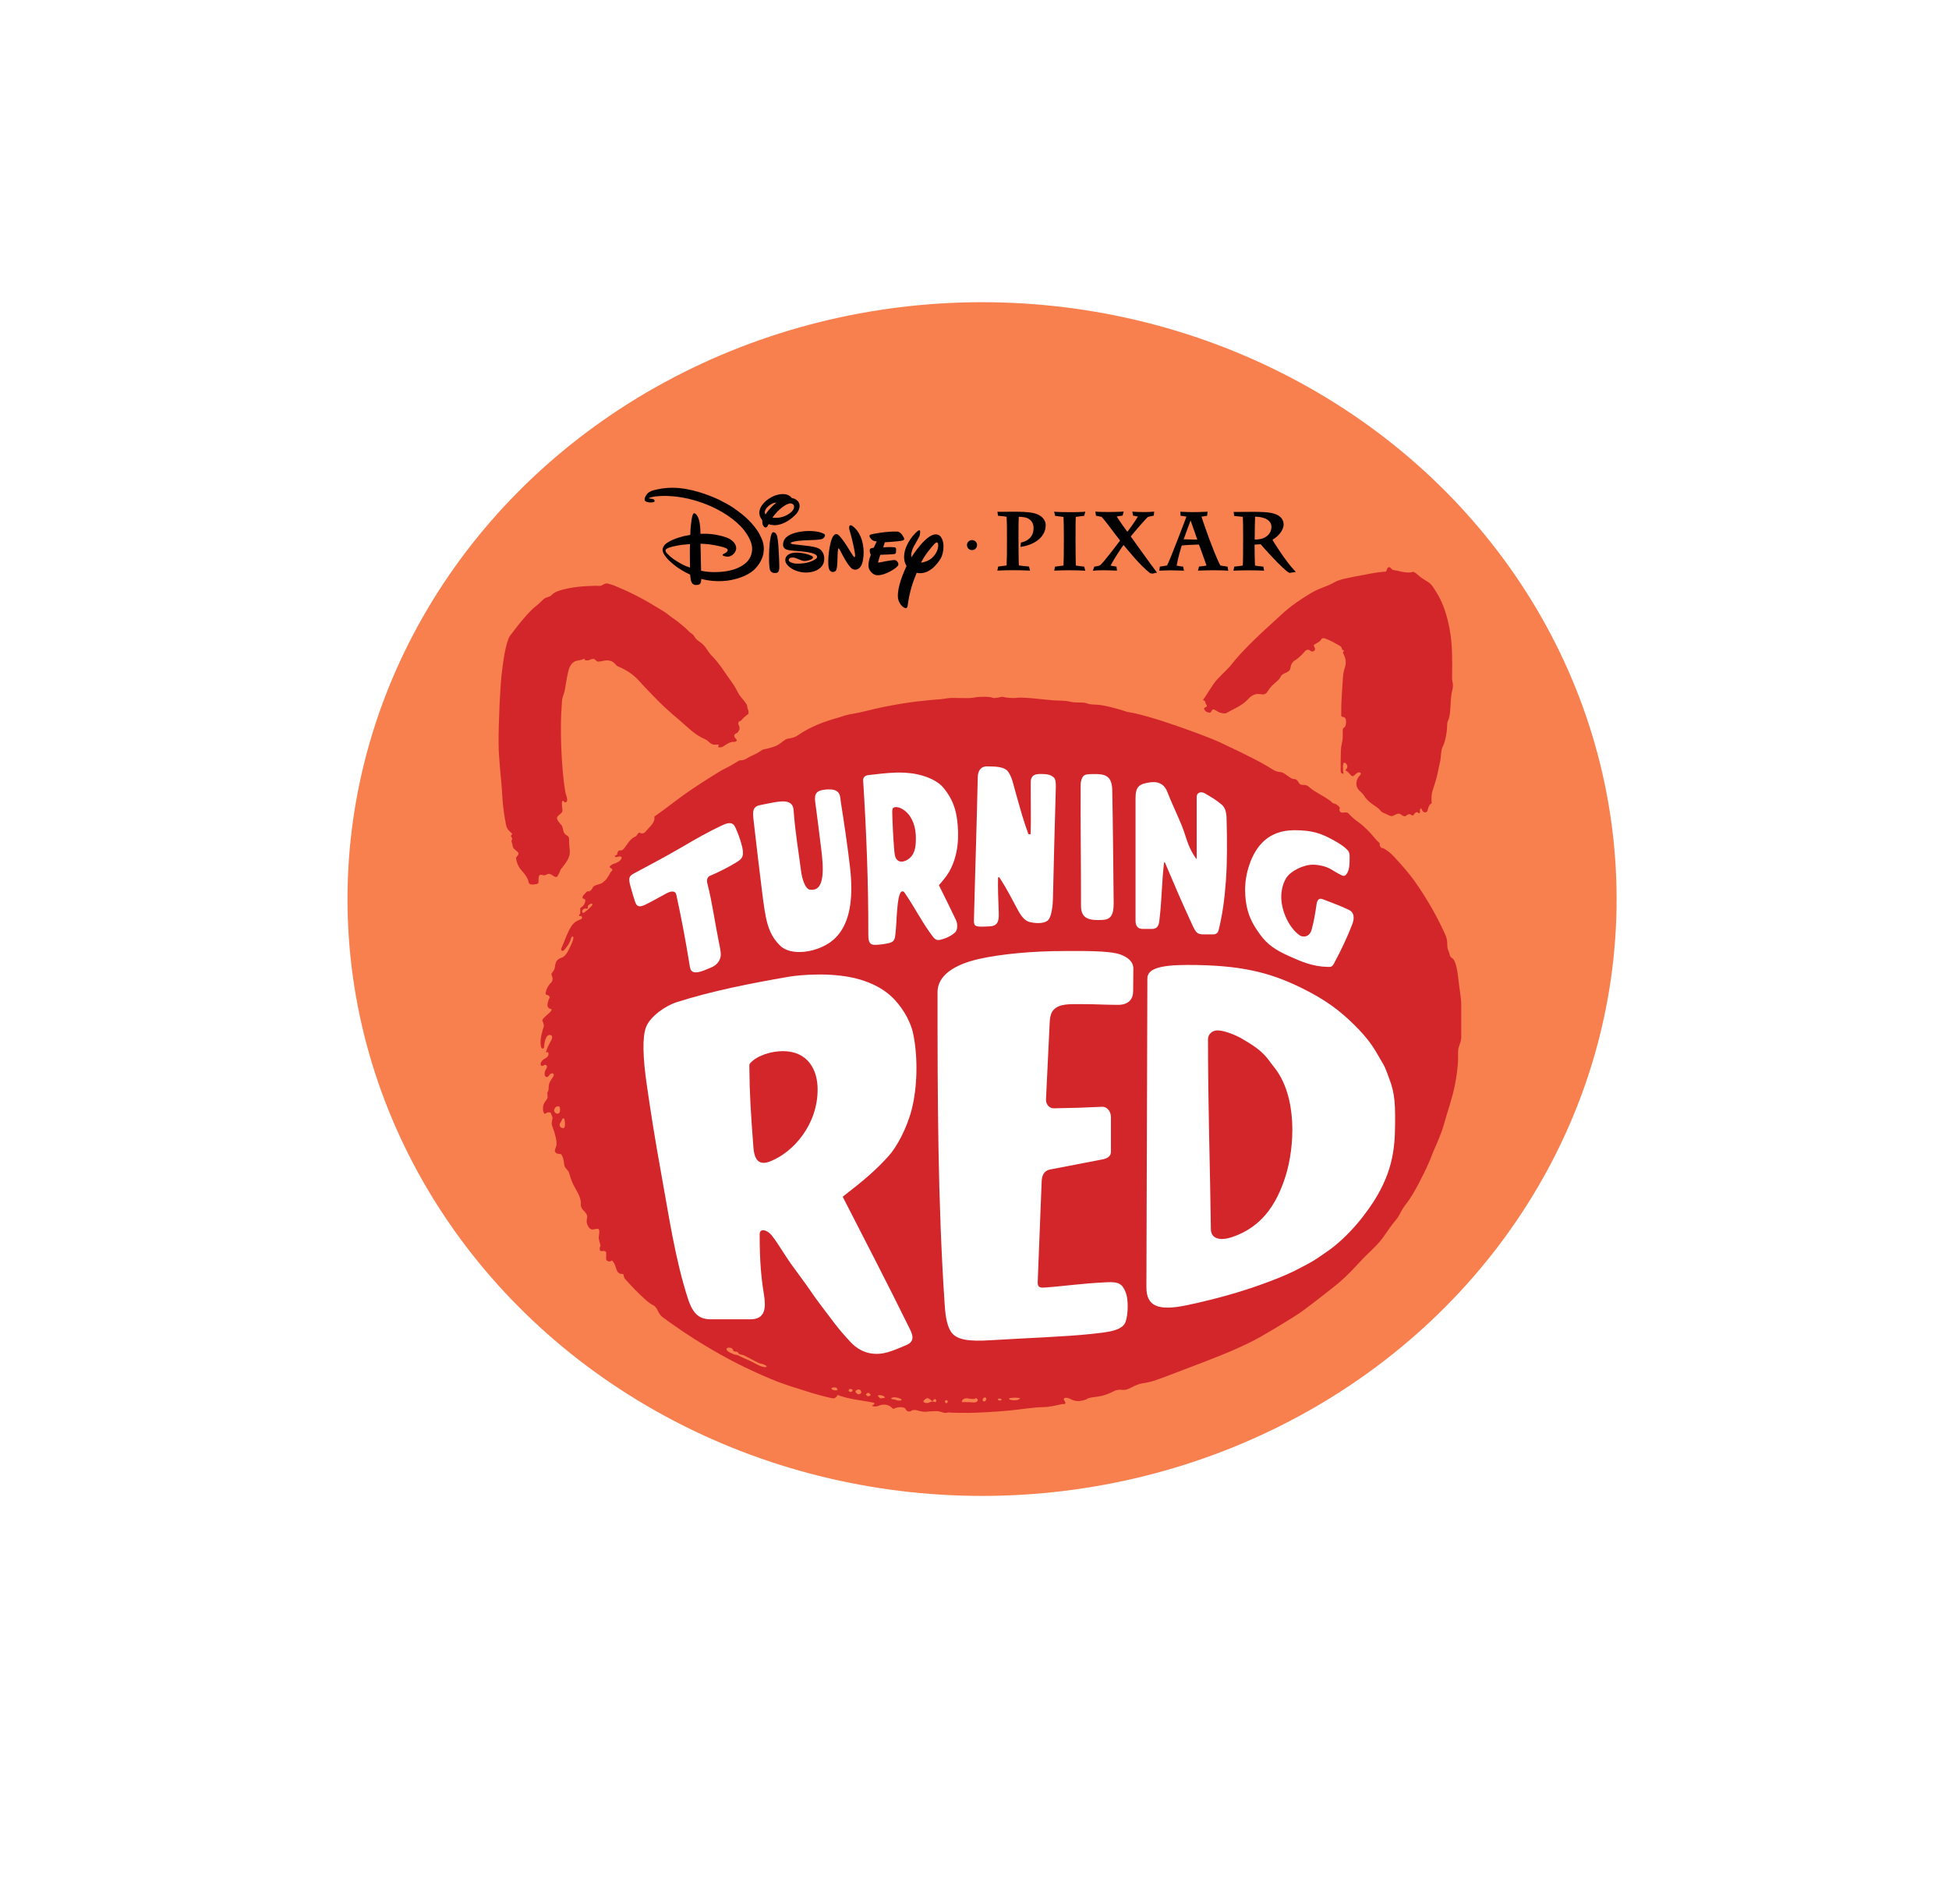<svg width="129" height="126" viewBox="0 0 129 126" fill="none" xmlns="http://www.w3.org/2000/svg">
<ellipse cx="65" cy="59.5" rx="42" ry="39.5" fill="#F8804F"/>
<g filter="url(#filter0_d_21_17)">
<path d="M65.118 41.833C64.636 41.833 64.588 41.87 64.392 41.9C64.121 41.941 63.583 41.908 62.997 41.908C62.692 41.908 62.459 41.998 61.955 42.016C61.752 42.024 61.5 42.061 61.176 42.091C60.289 42.173 59.349 42.331 58.446 42.514C57.739 42.656 57.062 42.858 56.445 42.959C56.114 43.011 55.938 43.064 55.689 43.15C55.441 43.232 55.14 43.296 54.512 43.52C53.903 43.737 53.249 44.07 52.85 44.358C52.59 44.545 52.32 44.575 52.109 44.613C51.955 44.643 51.699 44.901 51.485 45.021C51.21 45.17 50.861 45.249 50.548 45.313C50.435 45.335 50.285 45.473 50.093 45.575C49.883 45.687 49.627 45.78 49.443 45.904C49.255 46.031 49.104 46.038 48.935 46.046C48.758 46.151 48.548 46.282 48.326 46.409C48.123 46.525 47.897 46.618 47.698 46.738C46.994 47.165 46.272 47.625 45.513 48.145C44.817 48.624 44.132 49.189 43.312 49.761C43.328 50.001 43.294 50.027 43.256 50.109C43.158 50.326 42.933 50.51 42.767 50.715C42.718 50.775 42.643 50.861 42.538 50.873C42.466 50.88 42.402 50.88 42.32 50.813C42.233 50.865 42.192 50.929 42.147 51C42.098 51.075 42.034 51.093 41.966 51.127C41.665 51.281 41.504 51.643 41.274 51.905C41.195 51.995 41.109 52.014 41.022 52.003C40.936 51.991 40.876 52.089 40.845 52.253C40.838 52.309 40.774 52.339 40.672 52.362C40.71 52.399 40.736 52.459 40.804 52.444C40.921 52.422 41.033 52.365 41.12 52.425C41.173 52.463 41.142 52.575 41.041 52.669C40.962 52.743 40.864 52.796 40.751 52.841C40.608 52.893 40.541 52.904 40.45 52.979C40.383 53.032 40.319 53.058 40.36 53.121C40.409 53.189 40.503 53.174 40.529 53.282C40.541 53.338 40.447 53.387 40.413 53.451C40.191 53.873 40.067 53.993 39.883 54.135C39.732 54.251 39.484 54.248 39.296 54.375C39.213 54.431 39.243 54.539 39.07 54.67C39.033 54.7 39.006 54.712 38.976 54.712C38.935 54.712 38.89 54.693 38.852 54.727C38.694 54.873 38.54 55.011 38.555 55.138C38.566 55.224 38.724 55.175 38.739 55.303C38.747 55.374 38.724 55.441 38.691 55.516C38.645 55.617 38.574 55.714 38.405 55.815V56.171C38.371 56.238 38.311 56.272 38.333 56.347C38.42 56.324 38.517 56.347 38.525 56.429C38.529 56.515 38.476 56.549 38.412 56.571C38.104 56.68 37.946 56.826 37.833 56.994C37.551 57.42 37.412 57.907 37.156 58.479C37.081 58.644 37.25 58.715 37.359 58.577C37.528 58.363 37.709 58.161 37.807 57.787C37.825 57.709 37.886 57.686 37.931 57.712C37.968 57.739 37.957 57.828 37.916 57.952C37.856 58.139 37.731 58.401 37.619 58.618C37.48 58.895 37.325 59.056 37.171 59.1C37.032 59.142 36.908 59.22 36.836 59.333C36.746 59.471 36.746 59.647 36.709 59.815C36.675 59.983 36.479 60.107 36.498 60.212C36.517 60.309 36.581 60.384 36.573 60.511C36.566 60.661 36.517 60.709 36.438 60.788C36.261 60.96 36.122 61.278 36.111 61.48C36.107 61.533 36.156 61.555 36.231 61.574C36.31 61.596 36.344 61.634 36.37 61.675C36.404 61.727 36.351 61.779 36.314 61.884C36.265 62.011 36.238 62.142 36.235 62.27C36.231 62.348 36.291 62.401 36.332 62.442C36.393 62.505 36.513 62.457 36.502 62.547C36.49 62.663 36.347 62.76 36.223 62.872C36.077 63.003 35.866 63.183 35.896 63.265C35.934 63.381 36.005 63.482 35.998 63.605C35.99 63.706 35.938 63.807 35.915 63.901C35.855 64.133 35.798 64.331 35.783 64.567C35.768 64.844 35.795 65.061 35.896 65.113C35.945 65.139 36.002 65.083 36.013 65.005C36.028 64.919 36.024 64.829 36.043 64.739C36.077 64.563 36.118 64.417 36.205 64.305C36.272 64.215 36.378 64.185 36.49 64.242C36.558 64.275 36.562 64.406 36.505 64.526C36.411 64.717 36.287 64.907 36.193 65.166C36.163 65.248 36.148 65.289 36.144 65.368C36.144 65.42 36.201 65.33 36.246 65.345C36.283 65.36 36.314 65.39 36.302 65.51C36.291 65.611 36.231 65.689 36.058 65.783C35.847 65.895 35.787 66.037 35.783 66.142C35.783 66.254 35.84 66.251 35.885 66.266C35.93 66.281 35.953 66.243 36.005 66.21C36.058 66.176 36.144 66.176 36.186 66.251C36.216 66.311 36.205 66.371 36.163 66.438C36.092 66.55 36.043 66.67 36.047 66.786C36.05 66.872 36.054 66.958 36.163 66.995C36.25 67.025 36.306 66.939 36.389 66.835C36.441 66.771 36.535 66.726 36.614 66.775C36.678 66.816 36.652 66.906 36.618 66.965C36.562 67.067 36.487 67.156 36.415 67.28C36.329 67.422 36.31 67.594 36.31 67.766C36.31 67.95 36.223 67.968 36.227 68.073C36.235 68.249 36.261 68.369 36.227 68.417C35.953 68.788 35.945 68.866 35.938 69.102C35.934 69.237 35.968 69.368 36.054 69.442C36.144 69.397 36.227 69.323 36.344 69.334C36.468 69.345 36.479 69.416 36.505 69.51C36.532 69.6 36.581 69.663 36.569 69.734C36.554 69.843 36.513 69.97 36.517 70.097C36.52 70.198 36.641 70.475 36.694 70.655C36.769 70.909 36.821 71.141 36.833 71.294C36.855 71.635 36.746 71.654 36.724 71.878C36.716 71.946 36.769 71.987 36.821 72.032C36.878 72.08 36.945 72.084 37.009 72.088C37.073 72.091 37.133 72.091 37.164 72.14C37.288 72.338 37.314 72.555 37.34 72.769C37.355 72.915 37.401 72.967 37.476 73.064C37.562 73.173 37.637 73.24 37.664 73.338C37.777 73.742 37.874 73.985 38.006 74.236C38.115 74.445 38.258 74.658 38.333 74.857C38.412 75.062 38.457 75.242 38.446 75.343C38.42 75.564 38.506 75.717 38.611 75.818C38.751 75.953 38.879 76.114 38.864 76.263C38.852 76.383 38.822 76.469 38.83 76.574C38.845 76.761 38.991 77.094 39.202 77.087C39.334 77.083 39.386 77.053 39.495 77.045C39.544 77.042 39.612 77.034 39.634 77.079C39.695 77.191 39.661 77.356 39.634 77.543C39.604 77.741 39.706 77.94 39.751 78.175C39.68 78.25 39.687 78.347 39.702 78.434C39.728 78.583 39.868 78.49 39.984 78.508C40.056 78.52 40.127 78.561 40.123 78.643C40.123 78.725 40.116 78.853 40.116 78.995C40.112 79.085 40.153 79.163 40.247 79.189C40.345 79.216 40.424 79.204 40.503 79.133C40.545 79.174 40.578 79.216 40.616 79.272C40.774 79.511 40.774 79.796 40.913 79.93C41.097 80.11 41.221 79.96 41.263 80.076C41.304 80.192 41.3 80.278 41.361 80.349C41.774 80.813 42.181 81.247 42.677 81.692C42.865 81.861 43.042 82.011 43.218 82.093C43.373 82.164 43.474 82.314 43.546 82.475C43.625 82.654 43.749 82.811 43.858 82.894C44.764 83.56 45.708 84.196 46.667 84.772C48.017 85.58 49.281 86.25 51 86.972C51.951 87.372 52.613 87.544 53.388 87.799C54.016 88.005 55.031 88.267 55.17 88.267C55.268 88.267 55.366 88.169 55.453 88.038C56.201 88.364 57.638 88.454 57.886 88.581C57.852 88.678 57.807 88.712 57.709 88.738C57.709 88.738 57.724 88.802 57.935 88.802C58.145 88.802 58.254 88.659 58.57 88.678C58.856 88.697 59.018 88.865 59.119 88.966C59.119 88.966 59.401 88.82 59.665 88.85C59.8 88.865 59.909 88.884 59.965 89.011C59.996 89.082 60.067 89.131 60.18 89.135C60.323 89.142 60.296 89.026 60.552 89.034C60.657 89.037 60.748 89.071 60.842 89.097C61.071 89.153 61.229 89.157 61.327 89.146C61.507 89.127 61.594 89.12 61.898 89.109C62.248 89.097 62.346 89.213 62.553 89.228C62.647 89.236 62.726 89.187 62.835 89.198C63.125 89.225 63.595 89.221 64.027 89.225C64.614 89.228 65.983 89.15 66.84 89.067C67.592 88.996 68.307 88.858 69.078 88.843C69.48 88.835 69.883 88.734 70.289 88.644C70.368 88.626 70.484 88.671 70.507 88.607C70.56 88.476 70.394 88.42 70.413 88.3C70.421 88.259 70.466 88.229 70.541 88.225C70.657 88.222 70.748 88.259 70.868 88.319C71.022 88.398 71.214 88.446 71.353 88.446C71.515 88.446 71.831 88.383 71.951 88.3C72.06 88.222 72.316 88.192 72.591 88.158C72.952 88.113 73.324 88.001 73.67 87.814C73.858 87.713 74.035 87.672 74.287 87.702C74.524 87.728 74.731 87.623 74.922 87.522C75.058 87.447 75.212 87.38 75.426 87.312C75.596 87.26 76.005 87.223 76.336 87.114C77.002 86.893 77.72 86.605 78.172 86.433C80.285 85.636 81.459 85.183 82.715 84.57C83.557 84.162 85.076 83.212 85.509 82.946C86.115 82.572 86.382 82.359 86.761 82.07C87.254 81.7 87.724 81.322 88.311 80.862C88.747 80.521 89.225 80.087 89.857 79.399C90.124 79.107 90.285 78.935 90.485 78.744C90.673 78.564 90.865 78.381 91.101 78.138C91.624 77.595 91.808 77.15 92.433 76.406C92.598 76.211 92.689 75.964 92.82 75.751C92.956 75.537 93.113 75.347 93.26 75.133C93.61 74.617 93.847 74.149 94.061 73.73C94.629 72.634 94.719 72.282 94.84 72.002C95.099 71.395 95.392 70.778 95.584 70.082C95.817 69.24 96.118 68.425 96.291 67.549C96.389 67.048 96.506 66.326 96.506 65.783V65.379C96.506 65.162 96.536 65.042 96.6 64.885C96.645 64.765 96.716 64.537 96.716 64.395V62.247C96.716 61.705 96.596 61.215 96.532 60.556C96.476 59.972 96.34 59.276 96.145 59.157C95.919 59.018 95.968 58.865 95.885 58.678C95.84 58.569 95.787 58.483 95.791 58.214C95.795 58.012 95.765 57.825 95.686 57.638C95.242 56.616 94.501 55.254 93.606 54.001C93.245 53.495 92.786 52.983 92.38 52.538C92.181 52.317 91.97 52.104 91.688 51.931C91.538 51.838 91.493 51.834 91.436 51.846C91.406 51.786 91.32 51.726 91.32 51.647V51.516C91.045 51.295 90.857 51 90.627 50.768C90.379 50.517 90.154 50.308 90.007 50.203C89.71 49.99 89.503 49.833 89.24 49.541C89.112 49.402 88.796 49.589 88.695 49.432C88.548 49.2 88.852 49.256 88.51 48.998C88.337 48.867 88.243 48.923 88.157 48.819C88.021 48.65 87.401 48.317 86.998 48.07C86.6 47.823 86.6 47.673 86.314 47.666C86.028 47.659 86.036 47.629 85.938 47.475C85.84 47.322 85.78 47.281 85.626 47.273C85.471 47.266 85.314 47.127 85.024 46.925C84.731 46.723 84.636 46.914 84.163 46.603C83.689 46.293 82.835 45.825 80.729 44.841C79.977 44.489 77.389 43.547 76.02 43.161C74.648 42.776 74.813 42.914 74.467 42.787C74.118 42.66 73.034 42.364 72.557 42.353C72.079 42.342 72.079 42.308 71.872 42.248C71.658 42.184 71.195 42.241 70.902 42.173C70.353 42.042 70.203 42.128 69.368 42.035C68.533 41.945 67.938 41.893 67.6 41.889C67.261 41.885 67.307 41.934 66.852 41.908C66.397 41.882 66.453 41.818 66.299 41.837C66.144 41.855 66.107 41.896 65.983 41.896C65.859 41.896 65.817 41.945 65.735 41.908C65.558 41.837 65.344 41.833 65.118 41.833ZM39.168 55.52C39.251 55.523 39.191 55.651 39.149 55.688C39.108 55.722 38.984 55.875 38.736 56.059C38.66 56.115 38.581 56.182 38.54 56.077C38.499 55.972 38.63 55.827 38.766 55.849C38.939 55.875 38.901 55.819 38.905 55.718C38.909 55.617 39.085 55.516 39.168 55.52ZM36.961 68.933C37.051 68.945 37.073 69.035 37.069 69.188C37.066 69.364 36.983 69.427 36.889 69.427C36.795 69.427 36.637 69.293 36.686 69.151C36.735 69.008 36.795 68.952 36.919 68.937C36.934 68.93 36.945 68.93 36.961 68.933ZM37.314 69.727C37.378 69.738 37.416 70.067 37.382 70.266C37.348 70.464 37.13 70.363 37.073 70.277C37.017 70.191 37.028 70.112 37.103 70.011C37.179 69.906 37.19 69.727 37.314 69.727ZM48.269 84.907C48.393 84.907 48.491 84.966 48.517 85.064C48.544 85.165 48.57 85.131 48.63 85.161C48.691 85.187 48.83 85.154 48.867 85.262C48.905 85.371 49.1 85.359 49.251 85.423C49.401 85.487 50.221 85.958 50.36 85.969C50.499 85.977 50.891 86.153 50.684 86.198C50.563 86.212 50.33 86.156 49.928 85.928C49.525 85.7 49.24 85.625 49.018 85.501C48.89 85.427 48.837 85.393 48.706 85.382C48.566 85.371 48.138 85.172 48.1 85.06C48.062 84.944 48.141 84.907 48.269 84.907ZM55.272 87.541C55.381 87.544 55.43 87.634 55.434 87.705C55.294 87.788 55.028 87.69 55.028 87.601C55.028 87.556 55.163 87.537 55.272 87.541ZM56.269 87.642C56.344 87.638 56.445 87.668 56.43 87.735C56.396 87.889 56.231 87.847 56.175 87.78C56.175 87.78 56.156 87.735 56.175 87.72C56.19 87.702 56.19 87.645 56.269 87.642ZM56.825 87.675C56.938 87.668 57.013 87.773 57.006 87.866C56.998 87.971 56.814 88.027 56.742 87.967C56.675 87.907 56.626 87.866 56.622 87.806C56.622 87.75 56.712 87.687 56.825 87.675ZM57.48 87.9C57.521 87.907 57.566 87.945 57.63 88.023C57.626 88.079 57.574 88.083 57.51 88.117C57.446 88.151 57.374 88.091 57.34 88.042C57.329 88.023 57.284 88.02 57.34 87.971C57.397 87.922 57.434 87.892 57.48 87.9ZM58.228 88.05C58.307 88.053 58.499 88.076 58.578 88.199C58.6 88.237 58.236 88.296 58.221 88.24C58.205 88.184 58.089 88.094 58.089 88.094C58.089 88.094 58.145 88.046 58.228 88.05ZM59.172 88.192C59.322 88.184 59.661 88.274 59.676 88.353C59.683 88.401 59.665 88.405 59.495 88.412C59.326 88.42 59.401 88.364 59.131 88.33C58.86 88.296 59.025 88.203 59.172 88.192ZM65.197 88.203C65.249 88.207 65.291 88.255 65.279 88.311C65.268 88.375 65.231 88.454 65.159 88.469C65.091 88.48 65.039 88.431 65.039 88.356C65.039 88.282 65.122 88.21 65.171 88.207C65.182 88.203 65.189 88.203 65.197 88.203ZM67.164 88.218C67.344 88.214 67.555 88.252 67.517 88.278C67.401 88.36 67.329 88.39 67.134 88.39C66.938 88.39 66.769 88.345 66.791 88.278C66.803 88.244 66.987 88.222 67.164 88.218ZM64.588 88.24C64.591 88.24 64.599 88.244 64.614 88.255C64.682 88.319 64.772 88.334 64.682 88.457C64.595 88.581 64.32 88.521 64.11 88.514C63.903 88.506 63.666 88.514 63.666 88.514C63.636 88.334 63.865 88.255 63.967 88.255C64.069 88.255 64.016 88.278 64.332 88.304C64.588 88.323 64.561 88.244 64.588 88.24ZM61.376 88.252C61.462 88.248 61.571 88.338 61.628 88.39C61.692 88.45 61.711 88.476 61.771 88.39C61.793 88.36 61.812 88.315 61.883 88.315C61.955 88.311 61.959 88.386 61.97 88.439C61.977 88.491 61.925 88.521 61.857 88.502C61.808 88.491 61.85 88.472 61.714 88.472C61.579 88.476 61.515 88.57 61.361 88.573C61.207 88.577 61.116 88.51 61.12 88.454C61.124 88.401 61.255 88.293 61.346 88.255C61.353 88.255 61.364 88.252 61.376 88.252ZM66.141 88.278C66.235 88.274 66.291 88.304 66.287 88.36C66.284 88.416 66.163 88.405 66.126 88.401C66.088 88.398 66.069 88.386 66.054 88.345C66.035 88.3 66.088 88.282 66.141 88.278ZM62.621 88.386C62.628 88.386 62.636 88.386 62.639 88.386C62.715 88.401 62.745 88.42 62.722 88.499C62.7 88.577 62.677 88.577 62.632 88.577C62.587 88.577 62.545 88.528 62.542 88.484C62.538 88.442 62.575 88.39 62.621 88.386Z" fill="#D3262A"/>
<path d="M91.929 33.257C91.869 33.261 91.82 33.321 91.808 33.365C91.76 33.575 91.714 33.549 91.643 33.553C91.278 33.583 91.079 33.612 90.797 33.665C88.965 34.005 88.672 34.058 88.273 34.282C87.747 34.582 87.337 34.623 86.739 34.989C85.317 35.858 85.039 36.198 84.272 36.89C82.989 38.046 82.049 39.004 81.587 39.599C81.305 39.966 81.101 40.119 80.597 40.647C80.244 41.013 79.872 41.724 79.616 42.05C79.744 42.08 79.789 42.158 79.796 42.274C79.83 42.334 79.879 42.383 79.879 42.443C79.883 42.518 79.665 42.547 79.691 42.619C79.721 42.697 79.755 42.753 79.811 42.798C79.864 42.839 79.936 42.869 80.041 42.888C80.191 42.918 80.184 42.656 80.308 42.671C80.379 42.678 80.443 42.72 80.534 42.776C80.737 42.903 80.879 42.925 81.049 42.933C81.128 42.937 81.184 42.907 81.263 42.862C81.556 42.69 81.884 42.559 82.252 42.304C82.444 42.173 82.512 42.072 82.719 41.878C82.839 41.766 83.016 41.661 83.215 41.65C83.313 41.642 83.452 41.664 83.602 41.676C83.681 41.683 83.813 41.612 83.862 41.537C83.982 41.358 84.065 41.189 84.422 40.89C84.565 40.77 84.685 40.666 84.746 40.538C84.858 40.303 85.001 40.306 85.174 40.213C85.449 40.063 85.392 39.955 85.449 39.756C85.483 39.633 85.588 39.502 85.667 39.453C85.975 39.266 86.182 39.038 86.389 38.802C86.468 38.712 86.615 38.705 86.664 38.739C86.72 38.78 86.773 38.836 86.84 38.836C86.931 38.836 86.998 38.795 87.032 38.724C87.051 38.682 87.043 38.63 87.006 38.566C86.983 38.525 86.961 38.48 86.961 38.398C87.104 38.319 87.228 38.233 87.322 38.181C87.438 38.114 87.431 37.953 87.596 37.953C87.72 37.953 88.16 38.159 88.476 38.349C88.589 38.42 88.77 38.458 88.815 38.641C88.841 38.746 88.856 38.742 88.943 38.754C88.965 38.825 88.856 38.847 88.898 38.937C89.029 39.214 89.071 39.348 89.071 39.554C89.071 39.704 89.033 39.842 88.988 39.981C88.931 40.157 88.901 40.351 88.886 40.564C88.822 41.548 88.762 42.203 88.773 43.06C88.773 43.202 88.962 43.135 89.033 43.24C89.071 43.292 89.093 43.367 89.093 43.487C89.093 43.715 89.04 43.823 88.965 43.868C88.882 43.917 88.871 43.988 88.871 44.074V44.568C88.871 44.665 88.841 44.759 88.811 44.927C88.743 45.298 88.736 45.249 88.736 46.734C88.736 46.91 88.856 46.925 88.928 46.933C88.871 46.719 88.86 46.169 88.973 46.192C89.089 46.214 89.161 46.312 89.176 46.435C89.187 46.529 89.108 46.63 89.044 46.697C89.338 46.847 89.383 47.086 89.526 47.086C89.65 47.086 89.744 46.858 89.936 46.835C90.086 46.817 90.101 46.948 90.018 47.026C89.853 47.183 89.759 47.412 89.778 47.644C89.793 47.838 89.898 47.988 90.079 48.141C90.259 48.295 90.289 48.403 90.383 48.523C90.71 48.934 91.135 49.084 91.338 49.331C91.515 49.544 91.59 49.503 91.936 49.683C92.087 49.761 92.177 49.735 92.312 49.657C92.523 49.541 92.628 49.556 92.692 49.604C92.79 49.675 92.839 49.713 92.944 49.739C93.004 49.754 93.042 49.728 93.114 49.672C93.207 49.597 93.305 49.574 93.399 49.642C93.448 49.675 93.497 49.754 93.606 49.6C93.647 49.544 93.674 49.473 93.783 49.47C93.881 49.466 93.828 49.541 93.937 49.533C94.039 49.499 93.96 49.428 93.986 49.32C94.008 49.223 94.042 49.166 94.095 49.279C94.14 49.38 94.185 49.44 94.242 49.466C94.328 49.511 94.452 49.466 94.475 49.402C94.535 49.249 94.513 49.039 94.761 48.871C94.731 48.545 94.746 48.283 94.806 48.096C94.915 47.745 95.077 47.262 95.148 46.918C95.201 46.656 95.284 46.255 95.321 46.11C95.374 45.915 95.366 45.384 95.468 45.185C95.618 44.897 95.678 44.62 95.754 44.156C95.795 43.895 95.761 43.554 95.832 43.431C95.972 43.195 95.994 42.682 96.017 42.237C96.062 41.343 96.171 41.455 96.167 41.04C96.167 40.912 96.111 40.811 96.111 40.609C96.111 39.131 96.171 38.166 95.814 36.737C95.656 36.104 95.426 35.498 95.103 34.967C94.919 34.664 94.817 34.507 94.716 34.398C94.599 34.275 94.482 34.211 94.242 34.062C93.779 33.777 93.82 33.672 93.542 33.564C93.456 33.575 93.343 33.624 93.159 33.609C92.722 33.579 92.553 33.485 92.279 33.455C92.166 33.444 92.102 33.373 92.049 33.313C92.008 33.268 91.966 33.253 91.929 33.257Z" fill="#D3262A"/>
<path d="M40.146 34.331C40.063 34.327 39.984 34.376 39.913 34.417C39.841 34.458 39.77 34.499 39.702 34.495C39.439 34.481 39.3 34.492 38.875 34.507C38.096 34.54 37.269 34.694 36.855 34.87C36.776 34.903 36.69 34.944 36.618 35.004C36.569 35.045 36.524 35.087 36.487 35.12C36.449 35.154 36.419 35.176 36.411 35.18C36.329 35.21 36.242 35.236 36.167 35.266C36.092 35.296 36.032 35.322 35.998 35.356C35.783 35.558 35.678 35.67 35.43 35.869C35.057 36.161 34.681 36.632 34.339 37.04C34.193 37.212 33.993 37.504 33.752 37.803C33.606 38.031 33.493 38.465 33.403 38.948C33.312 39.431 33.245 39.969 33.196 40.4C33.109 41.197 32.993 43.427 33 44.901C33.004 46.042 33.181 47.157 33.252 48.493C33.286 49.163 33.395 49.784 33.486 50.282C33.523 50.487 33.595 50.641 33.907 50.903C33.88 50.936 33.858 50.966 33.843 50.989C33.824 51.015 33.816 51.041 33.824 51.067C33.835 51.112 33.862 51.138 33.877 51.161C33.895 51.183 33.903 51.198 33.903 51.221C33.899 51.266 33.88 51.292 33.869 51.325C33.854 51.359 33.846 51.393 33.865 51.441C33.899 51.524 33.914 51.599 33.925 51.666C33.937 51.733 33.948 51.793 33.978 51.838C34.02 51.898 34.106 51.965 34.185 52.033C34.223 52.066 34.26 52.096 34.283 52.122C34.309 52.149 34.32 52.175 34.32 52.186C34.317 52.283 34.275 52.332 34.234 52.373C34.215 52.395 34.193 52.414 34.178 52.44C34.162 52.467 34.155 52.497 34.159 52.534C34.215 52.901 34.35 53.144 34.557 53.368C34.768 53.597 34.949 53.873 34.971 54.046C34.986 54.154 35.035 54.214 35.103 54.24C35.17 54.266 35.253 54.263 35.343 54.251C35.426 54.244 35.498 54.236 35.55 54.218C35.577 54.206 35.599 54.195 35.614 54.177C35.629 54.158 35.641 54.135 35.644 54.109C35.656 53.986 35.629 53.87 35.663 53.735C35.678 53.686 35.697 53.657 35.719 53.638C35.746 53.619 35.776 53.612 35.821 53.612C35.855 53.612 35.874 53.619 35.9 53.627C35.926 53.634 35.953 53.645 35.998 53.649C36.058 53.653 36.111 53.63 36.163 53.604C36.216 53.578 36.265 53.556 36.314 53.552C36.404 53.548 36.49 53.597 36.569 53.649C36.648 53.701 36.72 53.758 36.791 53.761C36.851 53.765 36.893 53.728 36.915 53.686C36.938 53.645 36.953 53.597 36.972 53.574C37.017 53.511 37.039 53.447 37.062 53.383C37.085 53.32 37.107 53.26 37.152 53.208C37.284 53.05 37.416 52.886 37.555 52.65C37.66 52.467 37.739 52.25 37.713 51.999C37.686 51.76 37.664 51.524 37.667 51.251C37.667 51.161 37.641 51.105 37.596 51.063C37.551 51.022 37.495 50.996 37.431 50.947C37.322 50.865 37.299 50.753 37.273 50.641C37.254 50.558 37.239 50.472 37.201 50.386V50.383C37.133 50.289 37.051 50.203 36.987 50.121C36.923 50.038 36.874 49.956 36.867 49.877C36.863 49.833 36.885 49.784 36.919 49.739C36.953 49.694 37.002 49.649 37.047 49.619C37.1 49.582 37.145 49.541 37.182 49.492C37.216 49.443 37.235 49.383 37.227 49.312C37.212 49.166 37.182 49.032 37.194 48.852C37.194 48.815 37.201 48.777 37.209 48.751C37.212 48.74 37.22 48.733 37.224 48.725C37.227 48.721 37.235 48.718 37.243 48.721C37.284 48.725 37.31 48.751 37.337 48.777C37.348 48.789 37.363 48.804 37.378 48.811C37.393 48.822 37.412 48.826 37.431 48.822C37.495 48.807 37.525 48.762 37.536 48.714C37.547 48.665 37.54 48.617 37.536 48.583C37.51 48.407 37.453 48.34 37.408 48.07C37.231 47.038 37.126 45.387 37.126 43.88C37.126 43.243 37.156 42.723 37.197 42.117C37.216 41.848 37.333 41.642 37.367 41.477C37.461 41.006 37.517 40.501 37.634 40.078C37.683 39.898 37.754 39.749 37.856 39.636C37.957 39.528 38.085 39.457 38.247 39.434C38.397 39.416 38.555 39.375 38.672 39.311C38.679 39.33 38.683 39.348 38.691 39.367C38.702 39.39 38.721 39.412 38.751 39.419C38.894 39.438 38.954 39.423 39.006 39.401C39.059 39.378 39.1 39.348 39.224 39.33C39.285 39.322 39.349 39.334 39.401 39.39C39.45 39.442 39.518 39.506 39.589 39.506C39.77 39.509 39.988 39.412 40.236 39.427C40.563 39.446 40.665 39.618 40.815 39.767C40.849 39.801 40.906 39.827 40.969 39.854C41.033 39.88 41.101 39.906 41.161 39.936C41.981 40.351 42.211 40.695 42.568 41.077C43.903 42.495 44.208 42.731 45.084 43.479C45.531 43.861 45.968 44.343 46.678 44.65C46.859 44.729 46.949 44.882 47.13 44.968C47.22 45.013 47.314 45.006 47.393 45.002C47.468 44.995 47.528 44.991 47.581 45.01C47.57 45.036 47.559 45.066 47.551 45.092C47.544 45.129 47.54 45.156 47.54 45.156L47.536 45.17L47.551 45.174C47.671 45.197 47.765 45.174 47.844 45.133C47.923 45.092 47.991 45.036 48.066 44.991C48.22 44.901 48.36 44.811 48.529 44.819C48.615 44.822 48.691 44.811 48.732 44.774C48.755 44.755 48.766 44.729 48.762 44.699C48.758 44.669 48.739 44.639 48.706 44.609C48.649 44.557 48.6 44.489 48.596 44.422C48.596 44.37 48.604 44.343 48.634 44.314C48.664 44.287 48.713 44.261 48.788 44.22C48.803 44.213 48.818 44.194 48.837 44.175C48.856 44.156 48.871 44.13 48.89 44.1C48.924 44.044 48.95 43.981 48.95 43.925C48.95 43.827 48.924 43.771 48.905 43.726C48.886 43.681 48.867 43.651 48.867 43.599C48.867 43.554 48.879 43.524 48.89 43.502C48.901 43.483 48.916 43.468 48.935 43.461C48.973 43.442 49.022 43.438 49.059 43.397C49.153 43.288 49.228 43.214 49.292 43.157C49.383 43.075 49.443 43.038 49.484 43.008C49.503 42.993 49.518 42.982 49.529 42.963C49.541 42.948 49.544 42.929 49.544 42.903C49.544 42.765 49.525 42.701 49.503 42.663C49.484 42.622 49.469 42.611 49.469 42.555C49.469 42.372 49.394 42.308 49.345 42.233C49.221 42.035 49.036 41.874 48.92 41.683C48.792 41.477 48.687 41.212 48.484 40.935C48.006 40.288 47.626 39.625 47.111 39.117C46.987 38.993 46.908 38.873 46.829 38.754C46.75 38.63 46.663 38.503 46.524 38.368C46.423 38.267 46.31 38.2 46.212 38.125C46.114 38.05 46.024 37.968 45.96 37.844C45.915 37.758 45.855 37.706 45.795 37.661C45.734 37.62 45.674 37.582 45.622 37.53C45.415 37.313 45.152 37.089 44.858 36.86C44.633 36.688 44.396 36.538 44.163 36.344C44.012 36.22 43.711 36.052 43.478 35.91C42.323 35.199 41.489 34.817 40.624 34.458C40.409 34.387 40.244 34.335 40.146 34.331Z" fill="#D3262A"/>
<path d="M42.015 53.495C43.046 52.931 43.764 52.579 45.148 51.774C46.032 51.258 46.795 50.809 47.792 50.345C48.108 50.195 48.476 50.057 48.66 50.457C48.841 50.843 48.965 51.191 49.067 51.55C49.292 52.343 49.153 52.53 48.792 52.758C48.254 53.095 47.51 53.466 46.991 53.683C46.799 53.765 46.761 53.986 46.822 54.203C47.13 55.385 47.322 56.803 47.592 58.131C47.679 58.554 47.754 58.88 47.671 59.13C47.577 59.411 47.397 59.587 47.156 59.71C47.051 59.767 46.927 59.804 46.803 59.86C45.716 60.339 45.693 59.901 45.641 59.576C45.366 57.885 45.11 56.526 44.764 54.936C44.693 54.603 44.328 54.73 44.136 54.831C43.79 55.011 43.249 55.329 42.715 55.591C42.282 55.8 42.139 55.699 42.034 55.393C41.929 55.078 41.823 54.73 41.718 54.334C41.564 53.754 41.677 53.679 42.015 53.495Z" fill="white"/>
<path d="M54.817 47.962C54.761 47.965 54.704 47.969 54.64 47.973C54.347 48.003 54.159 48.063 54.05 48.194C53.941 48.325 53.922 48.512 53.956 48.777C54.087 49.81 54.219 50.749 54.354 51.898C54.418 52.433 54.509 53.215 54.418 53.799C54.377 54.072 54.298 54.292 54.166 54.431C54.035 54.569 53.854 54.633 53.595 54.596C53.531 54.588 53.467 54.543 53.407 54.476C53.346 54.408 53.286 54.311 53.237 54.199C53.136 53.971 53.057 53.664 53.019 53.357C52.846 51.991 52.636 50.854 52.527 49.346C52.515 49.166 52.466 49.032 52.376 48.938C52.286 48.845 52.158 48.789 52 48.766C51.804 48.74 51.526 48.77 51.222 48.822C50.917 48.875 50.586 48.946 50.293 49.006C50.161 49.032 50.067 49.077 49.996 49.14C49.924 49.204 49.886 49.29 49.864 49.391C49.823 49.589 49.86 49.851 49.898 50.184C50.082 51.801 50.251 53.211 50.439 54.719C50.552 55.628 50.642 56.317 50.804 56.878C50.97 57.443 51.21 57.885 51.632 58.3C52.12 58.779 53.038 58.82 53.843 58.592C54.569 58.386 55.291 57.997 55.768 57.17C56.246 56.347 56.483 55.09 56.265 53.151C56.099 51.707 55.893 50.334 55.648 48.766C55.622 48.609 55.633 48.385 55.517 48.209C55.456 48.123 55.366 48.048 55.223 48.003C55.114 47.973 54.982 47.958 54.817 47.962Z" fill="white"/>
<path d="M59.526 46.847C59.454 46.847 59.386 46.847 59.319 46.85C58.687 46.873 58.134 46.937 57.476 47.015C57.344 47.03 57.254 47.079 57.198 47.146C57.141 47.213 57.122 47.296 57.13 47.374C57.348 50.82 57.48 54.188 57.472 57.581C57.472 57.851 57.502 58.019 57.581 58.124C57.66 58.229 57.784 58.255 57.938 58.251C58.262 58.244 58.559 58.195 58.849 58.132C59.025 58.09 59.127 58.016 59.183 57.907C59.24 57.802 59.247 57.675 59.266 57.529C59.326 57.046 59.33 56.56 59.371 56.077C59.405 55.647 59.435 55.378 59.473 55.191C59.511 55.004 59.552 54.895 59.612 54.779C59.631 54.745 59.676 54.715 59.725 54.712C59.774 54.708 59.823 54.723 59.856 54.775C60.563 55.8 61.128 56.93 61.778 57.75C61.868 57.862 61.959 57.914 62.049 57.929C62.139 57.941 62.23 57.918 62.324 57.892C62.711 57.787 63.016 57.615 63.222 57.421C63.298 57.349 63.343 57.222 63.354 57.073C63.365 56.923 63.343 56.751 63.264 56.59C62.888 55.815 62.5 55.004 62.143 54.304C62.403 54.004 62.658 53.705 62.831 53.398C63.463 52.272 63.486 50.989 63.343 49.919C63.215 48.961 62.861 48.366 62.448 47.861C62.143 47.486 61.635 47.228 61.094 47.064C60.582 46.903 60.022 46.847 59.526 46.847ZM59.337 49.133C59.48 49.14 59.638 49.208 59.751 49.279C60.172 49.529 60.616 50.128 60.62 51.187C60.62 51.557 60.601 51.999 60.372 52.332C60.203 52.579 59.796 52.83 59.522 52.717C59.262 52.612 59.217 52.358 59.187 51.977C59.116 51.101 59.074 50.263 59.055 49.484C59.052 49.361 59.063 49.219 59.131 49.178C59.176 49.151 59.225 49.137 59.277 49.133C59.296 49.133 59.315 49.133 59.337 49.133Z" fill="white"/>
<path d="M65.332 46.439C65.118 46.435 64.964 46.517 64.862 46.648C64.764 46.783 64.719 46.963 64.715 47.165C64.644 50.54 64.539 53.473 64.463 56.627C64.46 56.706 64.467 56.777 64.478 56.833C64.493 56.893 64.516 56.942 64.558 56.972C64.64 57.031 64.783 57.043 64.96 57.046C65.137 57.046 65.344 57.035 65.535 57.024C65.742 57.013 65.896 56.949 65.99 56.811C66.084 56.672 66.115 56.466 66.107 56.171C66.077 55.348 66.039 54.536 66.058 53.784L66.141 53.78C66.626 54.51 66.998 55.258 67.367 55.939C67.623 56.41 67.856 56.68 68.194 56.751C68.743 56.867 69.142 56.8 69.334 56.65C69.477 56.538 69.559 56.279 69.612 56.002C69.665 55.726 69.687 55.422 69.691 55.221C69.744 52.665 69.811 50.532 69.879 47.958C69.883 47.827 69.887 47.67 69.875 47.528C69.864 47.386 69.834 47.258 69.759 47.183C69.503 46.944 69.206 46.951 68.928 46.944C68.77 46.94 68.6 46.944 68.461 47.011C68.326 47.079 68.228 47.217 68.224 47.449C68.213 48.609 68.251 49.799 68.217 50.929L68.07 50.925C67.939 50.558 67.788 50.136 67.653 49.683C67.367 48.706 67.119 47.793 67.017 47.419C66.976 47.266 66.912 47.116 66.848 46.993C66.784 46.869 66.72 46.772 66.671 46.723C66.524 46.577 66.299 46.51 66.058 46.476C65.817 46.443 65.55 46.443 65.332 46.439Z" fill="white"/>
<path d="M72.358 46.948C72.169 46.948 72.03 46.955 71.929 46.974C71.827 46.992 71.763 47.026 71.711 47.079C71.605 47.183 71.526 47.423 71.526 47.629C71.508 50.192 71.556 52.867 71.549 55.666C71.549 56.1 71.684 56.343 71.929 56.474C72.173 56.605 72.534 56.627 72.978 56.601C73.237 56.586 73.418 56.515 73.538 56.343C73.659 56.171 73.715 55.894 73.711 55.479C73.685 53.077 73.666 50.45 73.617 48.003C73.606 47.479 73.456 47.217 73.226 47.082C72.997 46.951 72.689 46.944 72.358 46.948Z" fill="white"/>
<path d="M76.374 47.479C76.31 47.479 76.242 47.483 76.171 47.49C75.799 47.539 75.543 47.602 75.381 47.756C75.219 47.913 75.159 48.153 75.159 48.542V56.665C75.159 56.852 75.208 56.986 75.291 57.073C75.374 57.159 75.494 57.196 75.622 57.196H76.261C76.479 57.196 76.6 57.091 76.664 56.953C76.724 56.814 76.735 56.65 76.75 56.511C76.904 55.213 76.893 54.042 77.051 52.785L77.1 52.792C77.653 54.094 78.202 55.389 78.777 56.627C78.943 56.986 79.037 57.215 79.153 57.361C79.27 57.507 79.413 57.559 79.65 57.559H80.315C80.5 57.559 80.62 57.432 80.654 57.29C80.913 56.264 81.052 55.221 81.139 54.023C81.233 52.743 81.222 51.344 81.184 49.87C81.173 49.41 81.06 49.133 80.846 48.957C80.451 48.631 80.154 48.463 79.736 48.22C79.623 48.153 79.492 48.138 79.386 48.175C79.281 48.212 79.206 48.313 79.206 48.456V52.549H79.168C78.694 51.861 78.6 51.445 78.356 50.723C78.191 50.233 77.916 49.675 77.483 48.669C77.404 48.482 77.329 48.295 77.254 48.108C77.175 47.902 77.051 47.73 76.87 47.617C76.735 47.535 76.57 47.483 76.374 47.479Z" fill="white"/>
<path d="M89.108 51.898C88.826 51.632 88.465 51.434 88.108 51.243C87.457 50.891 86.856 50.663 85.678 50.663C83.873 50.663 83.098 51.812 82.711 52.897C82.474 53.567 82.395 54.199 82.414 54.775C82.459 56.171 82.918 56.893 83.396 57.559C83.892 58.247 84.449 58.61 85.377 59.022C86.103 59.344 86.859 59.684 87.867 59.71C88.063 59.714 88.168 59.722 88.281 59.508C88.781 58.58 89.195 57.694 89.499 56.9C89.661 56.481 89.638 56.107 89.278 55.935C88.642 55.628 88.048 55.426 87.529 55.224C87.254 55.116 87.171 55.381 87.149 55.512C87.051 56.175 86.972 56.665 86.818 57.233C86.675 57.769 86.228 57.757 86.032 57.626C85.284 57.117 84.757 55.89 84.806 54.959C84.828 54.536 84.938 54.161 85.111 53.862C85.393 53.372 86.288 52.927 86.938 52.946C87.359 52.957 87.739 53.065 87.972 53.181C88.243 53.32 88.473 53.499 88.807 53.649C88.924 53.701 89.037 53.727 89.176 53.484C89.296 53.275 89.326 52.961 89.326 52.687C89.338 52.197 89.338 52.115 89.108 51.898Z" fill="white"/>
<path d="M60.846 30.814C60.793 30.814 60.725 30.874 60.725 30.874C59.969 31.547 59.868 32.295 59.868 32.295C59.796 32.7 59.879 32.98 60.003 33.178C59.586 34.065 59.379 34.843 59.435 35.3C59.488 35.648 59.736 35.902 59.89 35.955C60.044 36.018 60.071 35.835 60.071 35.835C60.195 34.888 60.413 34.252 60.673 33.627C61.459 33.807 62.049 33.047 62.26 32.681C62.384 32.464 62.448 32.172 62.448 31.895C62.448 31.585 62.361 31.293 62.173 31.158C61.617 30.773 60.718 31.992 60.323 32.599C60.263 32.292 60.473 31.899 60.473 31.899C60.473 31.899 60.808 31.319 60.857 31.203C60.902 31.083 60.928 30.84 60.872 30.817C60.861 30.814 60.853 30.814 60.846 30.814ZM62.011 31.618C62.079 31.626 62.09 31.719 62.09 31.719C62.147 32.187 61.805 32.539 61.658 32.67C61.568 32.756 61.271 32.92 60.958 32.958C61.252 32.389 61.62 31.97 61.823 31.745C61.914 31.644 61.974 31.614 62.011 31.618Z" fill="#010101"/>
<path d="M57.032 33.096C56.946 33.298 56.716 33.515 56.434 33.381C56.156 33.246 55.708 32.34 55.708 32.34C55.708 32.34 55.539 32.004 55.505 32.011C55.505 32.011 55.468 31.944 55.445 32.314C55.422 32.681 55.449 33.399 55.302 33.511C55.163 33.624 54.994 33.579 54.907 33.448C54.828 33.317 54.794 33.006 54.84 32.464C54.892 31.918 55.016 31.338 55.182 31.158C55.343 30.978 55.475 31.109 55.524 31.154C55.524 31.154 55.742 31.349 56.099 31.925L56.163 32.03C56.163 32.03 56.491 32.572 56.524 32.572C56.524 32.572 56.551 32.599 56.573 32.58C56.607 32.569 56.592 32.397 56.592 32.397C56.592 32.397 56.524 31.805 56.227 30.803C56.227 30.803 56.182 30.679 56.212 30.559C56.242 30.44 56.363 30.496 56.363 30.496C56.363 30.496 56.822 30.728 57.047 31.472C57.269 32.217 57.119 32.89 57.032 33.096Z" fill="#010101"/>
<path d="M59.747 31.491C59.42 31.566 58.566 31.607 58.566 31.607L58.457 31.944C58.457 31.944 58.886 31.906 59.198 31.94C59.198 31.94 59.3 31.929 59.311 32.052C59.315 32.168 59.3 32.295 59.3 32.295C59.3 32.295 59.292 32.37 59.183 32.389C59.067 32.408 58.262 32.438 58.262 32.438L58.13 32.875C58.13 32.875 58.081 32.976 58.19 32.946C58.292 32.92 59.134 32.763 59.243 32.785C59.36 32.816 59.492 32.973 59.454 33.115C59.409 33.291 58.566 33.826 58.055 33.788C58.055 33.788 57.784 33.807 57.559 33.444C57.348 33.1 57.638 32.445 57.638 32.445C57.638 32.445 57.502 32.142 57.6 32.037C57.6 32.037 57.656 31.985 57.826 31.974L58.032 31.547C58.032 31.547 57.799 31.562 57.656 31.39C57.525 31.225 57.513 31.15 57.615 31.105C57.72 31.053 58.702 30.874 59.375 30.9C59.375 30.9 59.608 30.877 59.811 31.281C59.819 31.285 59.917 31.45 59.747 31.491Z" fill="#010101"/>
<path d="M44.55 28C44.463 28 44.377 28 44.29 28.004C43.982 28.015 43.572 28.079 43.249 28.168C43.019 28.232 42.865 28.329 42.752 28.52C42.7 28.617 42.647 28.718 42.673 28.823C42.696 28.913 42.824 28.943 42.929 28.962C43.027 28.977 43.252 28.988 43.312 28.917C43.339 28.887 43.335 28.857 43.312 28.816C43.29 28.774 43.234 28.748 43.177 28.737C43.117 28.726 42.997 28.718 42.97 28.707C42.955 28.7 42.937 28.692 42.937 28.692C42.937 28.692 42.944 28.685 42.952 28.681C42.963 28.67 43.008 28.655 43.034 28.647C43.068 28.64 43.106 28.629 43.147 28.617C43.41 28.546 43.937 28.531 44.174 28.543C45.106 28.576 45.971 28.782 46.852 29.141C47.713 29.493 48.687 30.092 49.258 30.821C49.473 31.098 49.744 31.551 49.777 31.933C49.807 32.28 49.695 32.617 49.48 32.86C49.319 33.044 49.104 33.182 48.867 33.291C48.333 33.541 47.686 33.594 47.103 33.579C47.028 33.579 46.739 33.553 46.671 33.541C46.554 33.523 46.404 33.493 46.404 33.493L46.366 31.704C46.366 31.704 46.547 31.712 46.675 31.719C47.002 31.738 47.675 31.85 48.014 31.981C48.085 32.011 48.16 32.052 48.168 32.123C48.172 32.179 48.13 32.224 48.081 32.266C48.059 32.288 48.036 32.303 48.006 32.318C47.95 32.348 47.848 32.4 47.841 32.408C47.822 32.434 47.822 32.468 47.848 32.486C47.912 32.535 48.123 32.565 48.179 32.561C48.367 32.55 48.555 32.423 48.653 32.251C48.739 32.097 48.751 31.981 48.691 31.817C48.63 31.633 48.439 31.461 48.236 31.356C47.987 31.233 47.559 31.139 47.337 31.102C47.164 31.076 46.979 31.049 46.814 31.046C46.641 31.042 46.363 31.049 46.363 31.049C46.363 31.049 46.359 30.806 46.347 30.645C46.329 30.38 46.257 29.86 46.013 29.71C45.968 29.684 45.915 29.68 45.885 29.721C45.836 29.781 45.791 30.017 45.78 30.077C45.761 30.189 45.697 30.716 45.701 30.799C45.701 30.881 45.693 31.106 45.689 31.113C45.686 31.117 45.686 31.117 45.682 31.12C45.671 31.128 45.516 31.154 45.419 31.169C45.208 31.199 44.697 31.364 44.535 31.439C44.313 31.536 43.986 31.708 43.895 31.933C43.828 32.093 43.854 32.232 43.941 32.385C44.053 32.58 44.2 32.733 44.362 32.887C44.418 32.943 44.681 33.16 44.745 33.205C44.967 33.365 45.219 33.526 45.486 33.654C45.573 33.695 45.678 33.747 45.678 33.747C45.678 33.747 45.697 33.953 45.719 34.073C45.742 34.222 45.795 34.35 45.934 34.409C46.017 34.447 46.114 34.439 46.208 34.424C46.284 34.409 46.336 34.376 46.366 34.312C46.378 34.286 46.4 34.211 46.404 34.185C46.411 34.121 46.411 34.035 46.411 34.035C46.411 34.035 46.633 34.088 46.784 34.114C47.22 34.192 47.694 34.2 48.108 34.151C48.713 34.076 49.424 33.852 49.879 33.459C50.003 33.354 50.21 33.107 50.296 32.95C50.349 32.86 50.394 32.767 50.443 32.655C50.454 32.632 50.514 32.449 50.526 32.37C50.533 32.337 50.567 32.075 50.552 31.936C50.556 31.876 50.522 31.727 50.518 31.701C50.514 31.697 50.499 31.622 50.488 31.573C50.477 31.521 50.406 31.349 50.39 31.319C50.342 31.233 50.312 31.162 50.278 31.087C50.123 30.78 49.804 30.391 49.544 30.137C49.413 30.006 49.228 29.841 49.085 29.729C49.018 29.672 48.585 29.355 48.51 29.306C48.277 29.152 47.856 28.92 47.592 28.793C47.224 28.617 46.716 28.423 46.333 28.307C45.727 28.123 45.152 28.008 44.55 28ZM45.667 31.73C45.667 31.73 45.659 31.996 45.659 32.262C45.656 32.771 45.671 33.283 45.671 33.283C45.671 33.283 45.49 33.22 45.377 33.175C45.058 33.04 44.621 32.767 44.411 32.591C44.358 32.55 44.178 32.374 44.144 32.337C44.087 32.273 44.038 32.209 44.053 32.127C44.069 32.048 44.219 31.985 44.298 31.959C44.55 31.869 44.986 31.794 45.219 31.768C45.404 31.749 45.667 31.73 45.667 31.73Z" fill="#010101"/>
<path d="M51.775 28.419C51.583 28.427 51.387 28.475 51.237 28.539C50.981 28.647 50.744 28.804 50.563 28.999C50.383 29.19 50.248 29.429 50.259 29.687C50.263 29.77 50.296 29.901 50.338 29.976C50.375 30.039 50.439 30.107 50.454 30.174C50.462 30.211 50.454 30.264 50.458 30.309C50.462 30.413 50.507 30.522 50.586 30.593C50.642 30.642 50.695 30.642 50.752 30.597C50.767 30.585 50.793 30.555 50.808 30.533C50.834 30.488 50.857 30.432 50.883 30.406C50.887 30.402 50.902 30.41 50.917 30.421C50.928 30.428 51.026 30.454 51.052 30.454C51.105 30.458 51.161 30.473 51.214 30.477C51.387 30.492 51.624 30.436 51.778 30.376C52.124 30.241 52.395 30.047 52.666 29.77C52.824 29.609 52.963 29.343 52.914 29.104C52.888 28.984 52.835 28.902 52.733 28.816C52.685 28.774 52.56 28.707 52.478 28.696C52.451 28.692 52.421 28.688 52.41 28.681C52.395 28.674 52.388 28.655 52.372 28.64C52.312 28.561 52.192 28.49 52.105 28.46C52.004 28.427 51.891 28.415 51.775 28.419ZM51.391 28.98C51.391 28.98 51.334 29.025 51.285 29.066C51.128 29.201 50.921 29.414 50.804 29.571C50.74 29.657 50.665 29.77 50.665 29.77C50.665 29.77 50.65 29.736 50.639 29.71C50.567 29.534 50.725 29.332 50.868 29.212C50.955 29.137 51.131 29.021 51.248 28.999C51.301 28.991 51.391 28.98 51.391 28.98ZM52.316 29.033C52.354 29.033 52.384 29.04 52.429 29.059C52.496 29.089 52.549 29.149 52.557 29.227C52.587 29.474 52.301 29.687 52.105 29.796C51.906 29.904 51.696 29.972 51.466 29.987C51.376 29.994 51.143 29.994 51.135 29.972C51.131 29.964 51.15 29.942 51.169 29.919C51.199 29.878 51.24 29.822 51.282 29.77C51.455 29.549 51.771 29.272 51.993 29.145C52.068 29.1 52.105 29.089 52.184 29.063C52.241 29.04 52.278 29.033 52.316 29.033ZM51.169 30.941C51.109 30.952 51.075 31.038 51.056 31.083C50.996 31.236 50.951 31.603 50.94 31.719C50.902 32.067 50.876 32.89 50.936 33.309C50.962 33.485 51.019 33.597 51.199 33.635C51.27 33.65 51.402 33.646 51.462 33.609C51.511 33.579 51.549 33.515 51.56 33.463C51.594 33.317 51.579 33.111 51.575 32.954C51.568 32.771 51.564 32.587 51.553 32.4C51.541 32.153 51.511 31.517 51.444 31.233C51.413 31.109 51.364 30.997 51.24 30.952C51.225 30.948 51.21 30.941 51.199 30.941C51.188 30.941 51.176 30.941 51.169 30.941Z" fill="#010101"/>
<path d="M53.538 31.858C53.55 31.858 53.553 31.861 53.568 31.861C53.779 31.891 53.986 31.929 54.148 32C54.294 32.063 54.381 32.146 54.46 32.292C54.58 32.512 54.587 32.823 54.478 33.059C54.396 33.235 54.219 33.38 54.057 33.459C53.888 33.541 53.722 33.579 53.531 33.601C53.196 33.639 52.839 33.568 52.538 33.425C52.361 33.339 52.143 33.19 52.034 32.999C51.955 32.86 51.955 32.677 52.053 32.542C52.207 32.329 52.542 32.284 52.794 32.292C52.985 32.299 53.331 32.359 53.512 32.423C53.561 32.441 53.749 32.512 53.779 32.546C53.801 32.569 53.816 32.602 53.805 32.632C53.764 32.759 53.456 32.827 53.365 32.838C53.128 32.875 53.004 32.786 52.73 32.677C52.662 32.651 52.572 32.621 52.504 32.617C52.38 32.606 52.233 32.64 52.207 32.774C52.196 32.842 52.278 32.909 52.339 32.935C52.485 32.999 52.602 33.021 52.745 33.021C53.17 33.029 53.644 32.958 53.989 32.715C54.038 32.681 54.084 32.632 54.084 32.569C54.084 32.441 53.865 32.367 53.865 32.367C53.632 32.269 53.2 32.224 52.978 32.206C52.745 32.187 52.38 32.157 52.29 32.142C52.199 32.131 52.102 32.112 52.023 32.075C51.944 32.041 51.868 31.959 51.842 31.873C51.801 31.715 51.853 31.521 51.94 31.394C52.173 31.064 52.715 30.937 53.117 30.889C53.508 30.84 54.144 30.84 54.527 31.046C54.587 31.076 54.618 31.106 54.606 31.169C54.58 31.289 54.49 31.364 54.384 31.397C54.272 31.435 54.035 31.446 53.929 31.453C53.467 31.48 52.903 31.465 52.463 31.584C52.429 31.596 52.369 31.611 52.35 31.633C52.282 31.708 52.478 31.73 52.519 31.738C52.53 31.742 52.534 31.742 52.545 31.742L53.538 31.858Z" fill="#010101"/>
<path d="M67.307 29.587C67.058 29.587 66.272 29.59 66.111 29.59H66.017L66.058 29.856L66.122 29.86C66.186 29.863 66.302 29.875 66.419 29.886C66.509 29.897 66.581 29.908 66.626 29.919C66.633 30.02 66.641 30.253 66.645 30.511C66.648 30.791 66.648 31.076 66.648 31.158V31.367C66.648 31.611 66.648 32.015 66.645 32.385C66.641 32.726 66.633 33.01 66.626 33.141C66.472 33.163 66.201 33.197 66.122 33.208L66.066 33.216L66.013 33.485L66.118 33.478C66.261 33.467 66.776 33.455 67.043 33.455C67.288 33.455 67.897 33.467 68.066 33.478L68.175 33.485L68.108 33.216L68.051 33.208C67.901 33.193 67.589 33.163 67.438 33.141C67.434 33.096 67.431 33.036 67.427 32.928C67.423 32.786 67.419 32.606 67.419 32.419C67.416 32.041 67.412 31.626 67.412 31.401V31.18C67.412 30.956 67.412 30.653 67.416 30.391C67.419 30.166 67.427 30.009 67.434 29.919C67.645 29.927 67.878 29.949 68.017 30.017C68.266 30.137 68.409 30.365 68.409 30.66C68.409 31.035 68.262 31.255 68.089 31.394C67.916 31.536 67.72 31.592 67.626 31.614L67.574 31.626L67.54 31.914L67.641 31.899C67.852 31.869 68.439 31.73 68.819 31.36C69.044 31.139 69.213 30.847 69.213 30.466C69.213 30.316 69.142 29.949 68.634 29.744C68.348 29.631 67.897 29.587 67.307 29.587Z" fill="#010101"/>
<path d="M71.835 29.579L71.718 29.594C71.684 29.598 71.541 29.605 71.38 29.609C71.218 29.613 71.034 29.616 70.898 29.616C70.688 29.616 70.458 29.613 70.266 29.609C70.078 29.605 69.924 29.598 69.883 29.594L69.77 29.583L69.838 29.86L69.894 29.867C69.984 29.878 70.259 29.912 70.391 29.931C70.398 30.032 70.406 30.267 70.409 30.533C70.413 30.821 70.413 31.113 70.413 31.199V31.51C70.413 31.768 70.413 32.138 70.409 32.475C70.406 32.782 70.398 33.029 70.391 33.148C70.251 33.171 69.962 33.208 69.894 33.212L69.83 33.216L69.778 33.489L69.883 33.481C70.037 33.47 70.537 33.459 70.718 33.459C70.883 33.459 71.105 33.463 71.301 33.467C71.496 33.47 71.669 33.478 71.718 33.481L71.831 33.493L71.763 33.22L71.707 33.212C71.609 33.201 71.35 33.175 71.21 33.148C71.207 33.115 71.203 33.085 71.203 33.006C71.199 32.898 71.195 32.759 71.195 32.599C71.192 32.28 71.188 31.891 71.188 31.547V31.222C71.188 30.9 71.188 30.585 71.192 30.338C71.195 30.215 71.195 30.11 71.199 30.028C71.203 29.976 71.203 29.957 71.207 29.927C71.391 29.904 71.617 29.871 71.703 29.863L71.759 29.856L71.835 29.579Z" fill="#010101"/>
<path d="M72.5 29.575L72.542 29.852L72.598 29.863C72.707 29.882 72.831 29.904 72.918 29.931C73.034 30.05 73.253 30.331 73.486 30.642C73.711 30.941 73.948 31.259 74.136 31.495C74.027 31.633 73.772 31.977 73.486 32.34C73.335 32.531 73.181 32.722 73.057 32.872C72.993 32.947 72.937 33.01 72.888 33.059C72.843 33.104 72.805 33.134 72.79 33.145C72.704 33.178 72.583 33.197 72.478 33.212L72.429 33.22L72.335 33.493L72.459 33.481C72.594 33.47 72.741 33.459 73.038 33.459C73.339 33.459 73.742 33.481 73.839 33.481H73.933L73.896 33.216L73.832 33.208C73.764 33.201 73.625 33.175 73.505 33.152C73.614 32.947 73.779 32.662 73.96 32.382C74.061 32.224 74.159 32.075 74.242 31.955C74.298 31.873 74.332 31.831 74.366 31.787C74.494 31.936 74.723 32.224 75.035 32.58C75.377 32.969 75.78 33.395 76.163 33.68L76.19 33.624V33.695L76.231 33.612V33.695L76.581 33.612L76.502 33.511C76.13 33.032 75.178 31.678 74.84 31.222C74.938 31.102 75.178 30.814 75.434 30.522C75.569 30.365 75.701 30.215 75.806 30.103C75.859 30.047 75.904 29.998 75.938 29.968C75.953 29.953 75.968 29.938 75.979 29.931C75.983 29.927 75.983 29.927 75.983 29.927C76.066 29.908 76.205 29.882 76.31 29.856L76.367 29.841L76.393 29.579L76.295 29.587C76.163 29.598 75.964 29.609 75.742 29.609C75.453 29.609 75.167 29.598 75.05 29.587L74.945 29.579L74.998 29.848L75.054 29.856C75.103 29.863 75.219 29.886 75.314 29.904C75.159 30.174 74.798 30.683 74.621 30.915C74.543 30.817 74.407 30.63 74.249 30.402C74.155 30.267 74.065 30.137 73.993 30.028C73.952 29.968 73.941 29.946 73.915 29.904C74.008 29.886 74.099 29.867 74.246 29.852L74.298 29.845L74.377 29.575L74.264 29.583C74.046 29.594 73.696 29.605 73.414 29.605C73.174 29.605 72.986 29.601 72.846 29.598C72.707 29.594 72.621 29.587 72.602 29.587L72.5 29.575Z" fill="#010101"/>
<path d="M79.928 29.583L79.826 29.59C79.68 29.602 79.134 29.613 78.912 29.613C78.826 29.613 78.375 29.602 78.217 29.59L78.126 29.583L78.138 29.852L78.206 29.86C78.307 29.871 78.427 29.893 78.529 29.912C78.469 30.073 78.224 30.72 77.939 31.454C77.788 31.839 77.634 32.232 77.506 32.546C77.386 32.846 77.288 33.059 77.246 33.141C77.115 33.167 76.972 33.193 76.833 33.208L76.769 33.216L76.731 33.489L76.833 33.482C76.949 33.474 77.314 33.463 77.45 33.463C77.6 33.463 78.096 33.474 78.258 33.482L78.364 33.489L78.311 33.22L78.251 33.212C78.126 33.201 77.995 33.178 77.878 33.152C77.912 32.954 77.98 32.658 78.055 32.378C78.096 32.224 78.138 32.082 78.172 31.97C78.187 31.914 78.202 31.869 78.213 31.835C78.217 31.828 78.217 31.828 78.217 31.82C78.424 31.794 79.131 31.76 79.349 31.757C79.368 31.798 79.398 31.861 79.435 31.97C79.484 32.101 79.544 32.262 79.601 32.426C79.706 32.722 79.796 32.988 79.856 33.148C79.717 33.175 79.571 33.197 79.416 33.208L79.36 33.212L79.345 33.268L79.292 33.485L79.401 33.478C79.537 33.47 80.154 33.459 80.304 33.459C80.447 33.459 80.654 33.463 80.831 33.467C80.921 33.47 81.004 33.47 81.067 33.474C81.131 33.478 81.184 33.482 81.184 33.482L81.293 33.496L81.255 33.22L81.195 33.212C81.049 33.193 80.909 33.171 80.77 33.145C80.53 32.685 80.206 31.835 80.056 31.435C79.864 30.911 79.605 30.181 79.522 29.916C79.62 29.897 79.725 29.875 79.834 29.863L79.894 29.856L79.928 29.583ZM78.803 30.163C78.924 30.514 79.127 31.094 79.247 31.431L78.345 31.412C78.386 31.296 78.45 31.113 78.548 30.851C78.638 30.616 78.725 30.376 78.803 30.163Z" fill="#010101"/>
<path d="M82.907 29.594L81.65 29.602L81.688 29.867L81.752 29.875C81.812 29.878 81.933 29.89 82.049 29.901C82.143 29.908 82.211 29.919 82.26 29.927C82.26 29.931 82.26 29.931 82.26 29.938C82.263 29.976 82.263 30.024 82.267 30.077C82.271 30.189 82.275 30.327 82.275 30.473C82.279 30.761 82.279 31.061 82.279 31.154V31.158V31.162V31.48C82.279 31.757 82.279 32.153 82.275 32.498C82.271 32.67 82.271 32.831 82.267 32.958C82.263 33.055 82.26 33.104 82.256 33.149C82.102 33.178 81.82 33.208 81.756 33.212L81.696 33.216L81.639 33.489L81.745 33.482C81.854 33.474 82.429 33.463 82.647 33.463C82.892 33.463 83.444 33.474 83.565 33.482L83.67 33.489L83.617 33.216L83.557 33.212C83.501 33.208 83.38 33.194 83.268 33.182C83.177 33.171 83.114 33.16 83.065 33.149C83.049 32.879 83.038 32.146 83.038 31.824V31.764C83.14 31.76 83.283 31.753 83.441 31.738C83.478 31.787 83.557 31.876 83.693 32.026C83.847 32.194 84.042 32.415 84.253 32.636C84.46 32.857 84.678 33.078 84.87 33.257C85.062 33.437 85.212 33.571 85.332 33.624L85.355 33.635L85.769 33.571L85.663 33.459C85.392 33.178 85.035 32.688 84.742 32.258C84.595 32.041 84.464 31.839 84.366 31.686C84.283 31.555 84.242 31.483 84.223 31.442C84.411 31.326 84.591 31.184 84.719 31.016C84.866 30.829 84.96 30.623 84.96 30.428C84.96 30.107 84.749 29.871 84.445 29.755C84.057 29.594 83.418 29.594 82.907 29.594ZM83.072 29.912C83.475 29.923 83.753 30.013 83.915 30.133C84.091 30.264 84.155 30.425 84.155 30.571C84.155 30.81 84.069 30.982 83.956 31.106C83.843 31.229 83.7 31.304 83.595 31.345C83.403 31.416 83.219 31.424 83.046 31.427V31.356C83.046 31.005 83.057 30.178 83.072 29.912Z" fill="#010101"/>
<path d="M64.336 32.127C64.52 32.127 64.67 31.978 64.67 31.794C64.67 31.61 64.52 31.461 64.336 31.461C64.151 31.461 64.001 31.61 64.001 31.794C64.001 31.978 64.151 32.127 64.336 32.127Z" fill="#010101"/>
<path d="M54.038 60.216C53.301 60.223 52.628 60.29 52.162 60.369C49.676 60.799 47.133 61.297 44.76 62.053C44.452 62.15 44.023 62.371 43.636 62.663C43.249 62.955 42.899 63.321 42.752 63.718C42.511 64.38 42.545 65.686 42.809 67.512C43.06 69.255 43.365 71.201 43.76 73.364C44.275 76.196 44.681 79.029 45.531 81.659C45.701 82.186 45.896 82.531 46.144 82.744C46.393 82.957 46.694 83.032 47.066 83.032H49.664C49.924 83.032 50.12 82.98 50.263 82.89C50.409 82.796 50.499 82.665 50.556 82.505C50.665 82.186 50.627 81.767 50.556 81.341C50.372 80.211 50.281 79.148 50.281 77.416C50.281 77.296 50.315 77.221 50.364 77.18C50.413 77.139 50.484 77.128 50.563 77.139C50.725 77.165 50.928 77.293 51.064 77.461C51.395 77.88 51.635 78.276 51.951 78.763C52.214 79.174 52.496 79.571 52.79 79.96C53.482 80.884 53.914 81.565 54.287 82.044C55.08 83.073 55.37 83.549 56.299 84.54C57.13 85.427 58.1 85.404 58.773 85.206C59.217 85.075 59.642 84.88 59.992 84.735C60.138 84.675 60.24 84.6 60.304 84.514C60.368 84.428 60.394 84.334 60.394 84.237C60.394 84.039 60.296 83.825 60.195 83.623C58.736 80.66 57.254 77.805 55.776 74.92C57.231 73.794 57.972 73.158 58.83 72.208C59.334 71.65 60.026 70.412 60.357 69.094C60.699 67.733 60.778 65.753 60.443 64.141C60.248 63.198 59.604 62.206 58.939 61.611C58.386 61.121 57.69 60.777 56.931 60.549C56.141 60.313 55.215 60.219 54.35 60.212C54.253 60.216 54.144 60.216 54.038 60.216ZM51.816 65.285C53.452 65.285 54.117 66.49 54.117 67.822C54.117 70.12 52.549 71.961 50.973 72.582C50.27 72.859 49.935 72.529 49.868 71.669C49.698 69.435 49.612 68.17 49.597 66.255C49.597 66.165 49.619 66.12 49.672 66.06C50.116 65.577 51.041 65.285 51.816 65.285Z" fill="white"/>
<path d="M64.802 59.183C66.239 58.861 68.314 58.659 70.458 58.659C71.538 58.659 73.38 58.622 74.129 58.88C74.621 59.052 75.016 59.347 75.013 59.823L75.001 61.316C74.998 61.851 74.697 62.225 73.99 62.221C73.001 62.217 72.594 62.176 71.782 62.176C71.004 62.176 70.349 62.131 69.939 62.389C69.668 62.562 69.507 62.752 69.477 63.396L69.232 68.47C69.217 68.791 69.431 69.072 69.755 69.068C70.879 69.053 71.917 69.02 72.952 68.967C73.245 68.952 73.531 69.24 73.531 69.659V71.934C73.531 72.226 73.328 72.38 72.963 72.451L69.503 73.117C69.104 73.192 68.961 73.513 68.946 73.891L68.683 80.57C68.672 80.899 68.826 80.952 69.104 80.933C70.533 80.832 71.425 80.671 73.222 80.581C74.061 80.54 74.287 80.675 74.52 81.285C74.7 81.764 74.667 82.744 74.497 83.208C74.275 83.818 73.2 83.893 72.222 84.001C70.541 84.184 67.867 84.274 65.588 84.416C64.166 84.503 63.316 84.416 62.944 83.855C62.707 83.496 62.583 82.935 62.527 82.074C62.064 75.178 62.053 68.226 62.053 61.387C62.049 60.309 63.106 59.565 64.802 59.183Z" fill="white"/>
<path d="M78.604 59.58C76.705 59.58 75.942 59.86 75.942 60.474C75.919 68.447 75.9 74.093 75.878 80.903C75.874 82.149 76.622 82.512 78.585 82.093C80.616 81.659 82.166 81.202 83.49 80.724C84.257 80.447 84.945 80.181 85.607 79.863C85.93 79.706 86.216 79.549 86.472 79.414C87.093 79.085 87.277 78.931 87.766 78.598C89.296 77.562 90.537 75.912 91.154 74.853C92.358 72.78 92.339 71.179 92.339 69.536C92.339 67.953 92.079 67.467 91.79 66.67C91.617 66.191 91.489 66.056 91.305 65.723C90.959 65.098 90.579 64.477 89.646 63.557C88.702 62.621 87.754 61.895 86.167 61.114C84.02 60.055 82.083 59.58 78.604 59.58ZM80.597 63.912C80.959 63.916 81.651 64.144 82.185 64.451C83.76 65.349 83.839 65.746 84.298 66.303C85.908 68.268 85.694 71.65 85.084 73.573C84.475 75.489 83.475 76.93 81.579 77.581C80.688 77.887 80.154 77.652 80.146 77.083C80.09 72.814 79.954 68.881 79.954 64.492C79.951 64.227 80.18 63.905 80.597 63.912Z" fill="white"/>
</g>
<defs>
<filter id="filter0_d_21_17" x="0.903" y="0.183" width="127.91" height="125.423" filterUnits="userSpaceOnUse" color-interpolation-filters="sRGB">
<feFlood flood-opacity="0" result="BackgroundImageFix"/>
<feColorMatrix in="SourceAlpha" type="matrix" values="0 0 0 0 0 0 0 0 0 0 0 0 0 0 0 0 0 0 127 0" result="hardAlpha"/>
<feOffset dy="4.28"/>
<feGaussianBlur stdDeviation="16.048"/>
<feComposite in2="hardAlpha" operator="out"/>
<feColorMatrix type="matrix" values="0 0 0 0 1 0 0 0 0 1 0 0 0 0 1 0 0 0 0.5 0"/>
<feBlend mode="normal" in2="BackgroundImageFix" result="effect1_dropShadow_21_17"/>
<feBlend mode="normal" in="SourceGraphic" in2="effect1_dropShadow_21_17" result="shape"/>
</filter>
</defs>
</svg>
